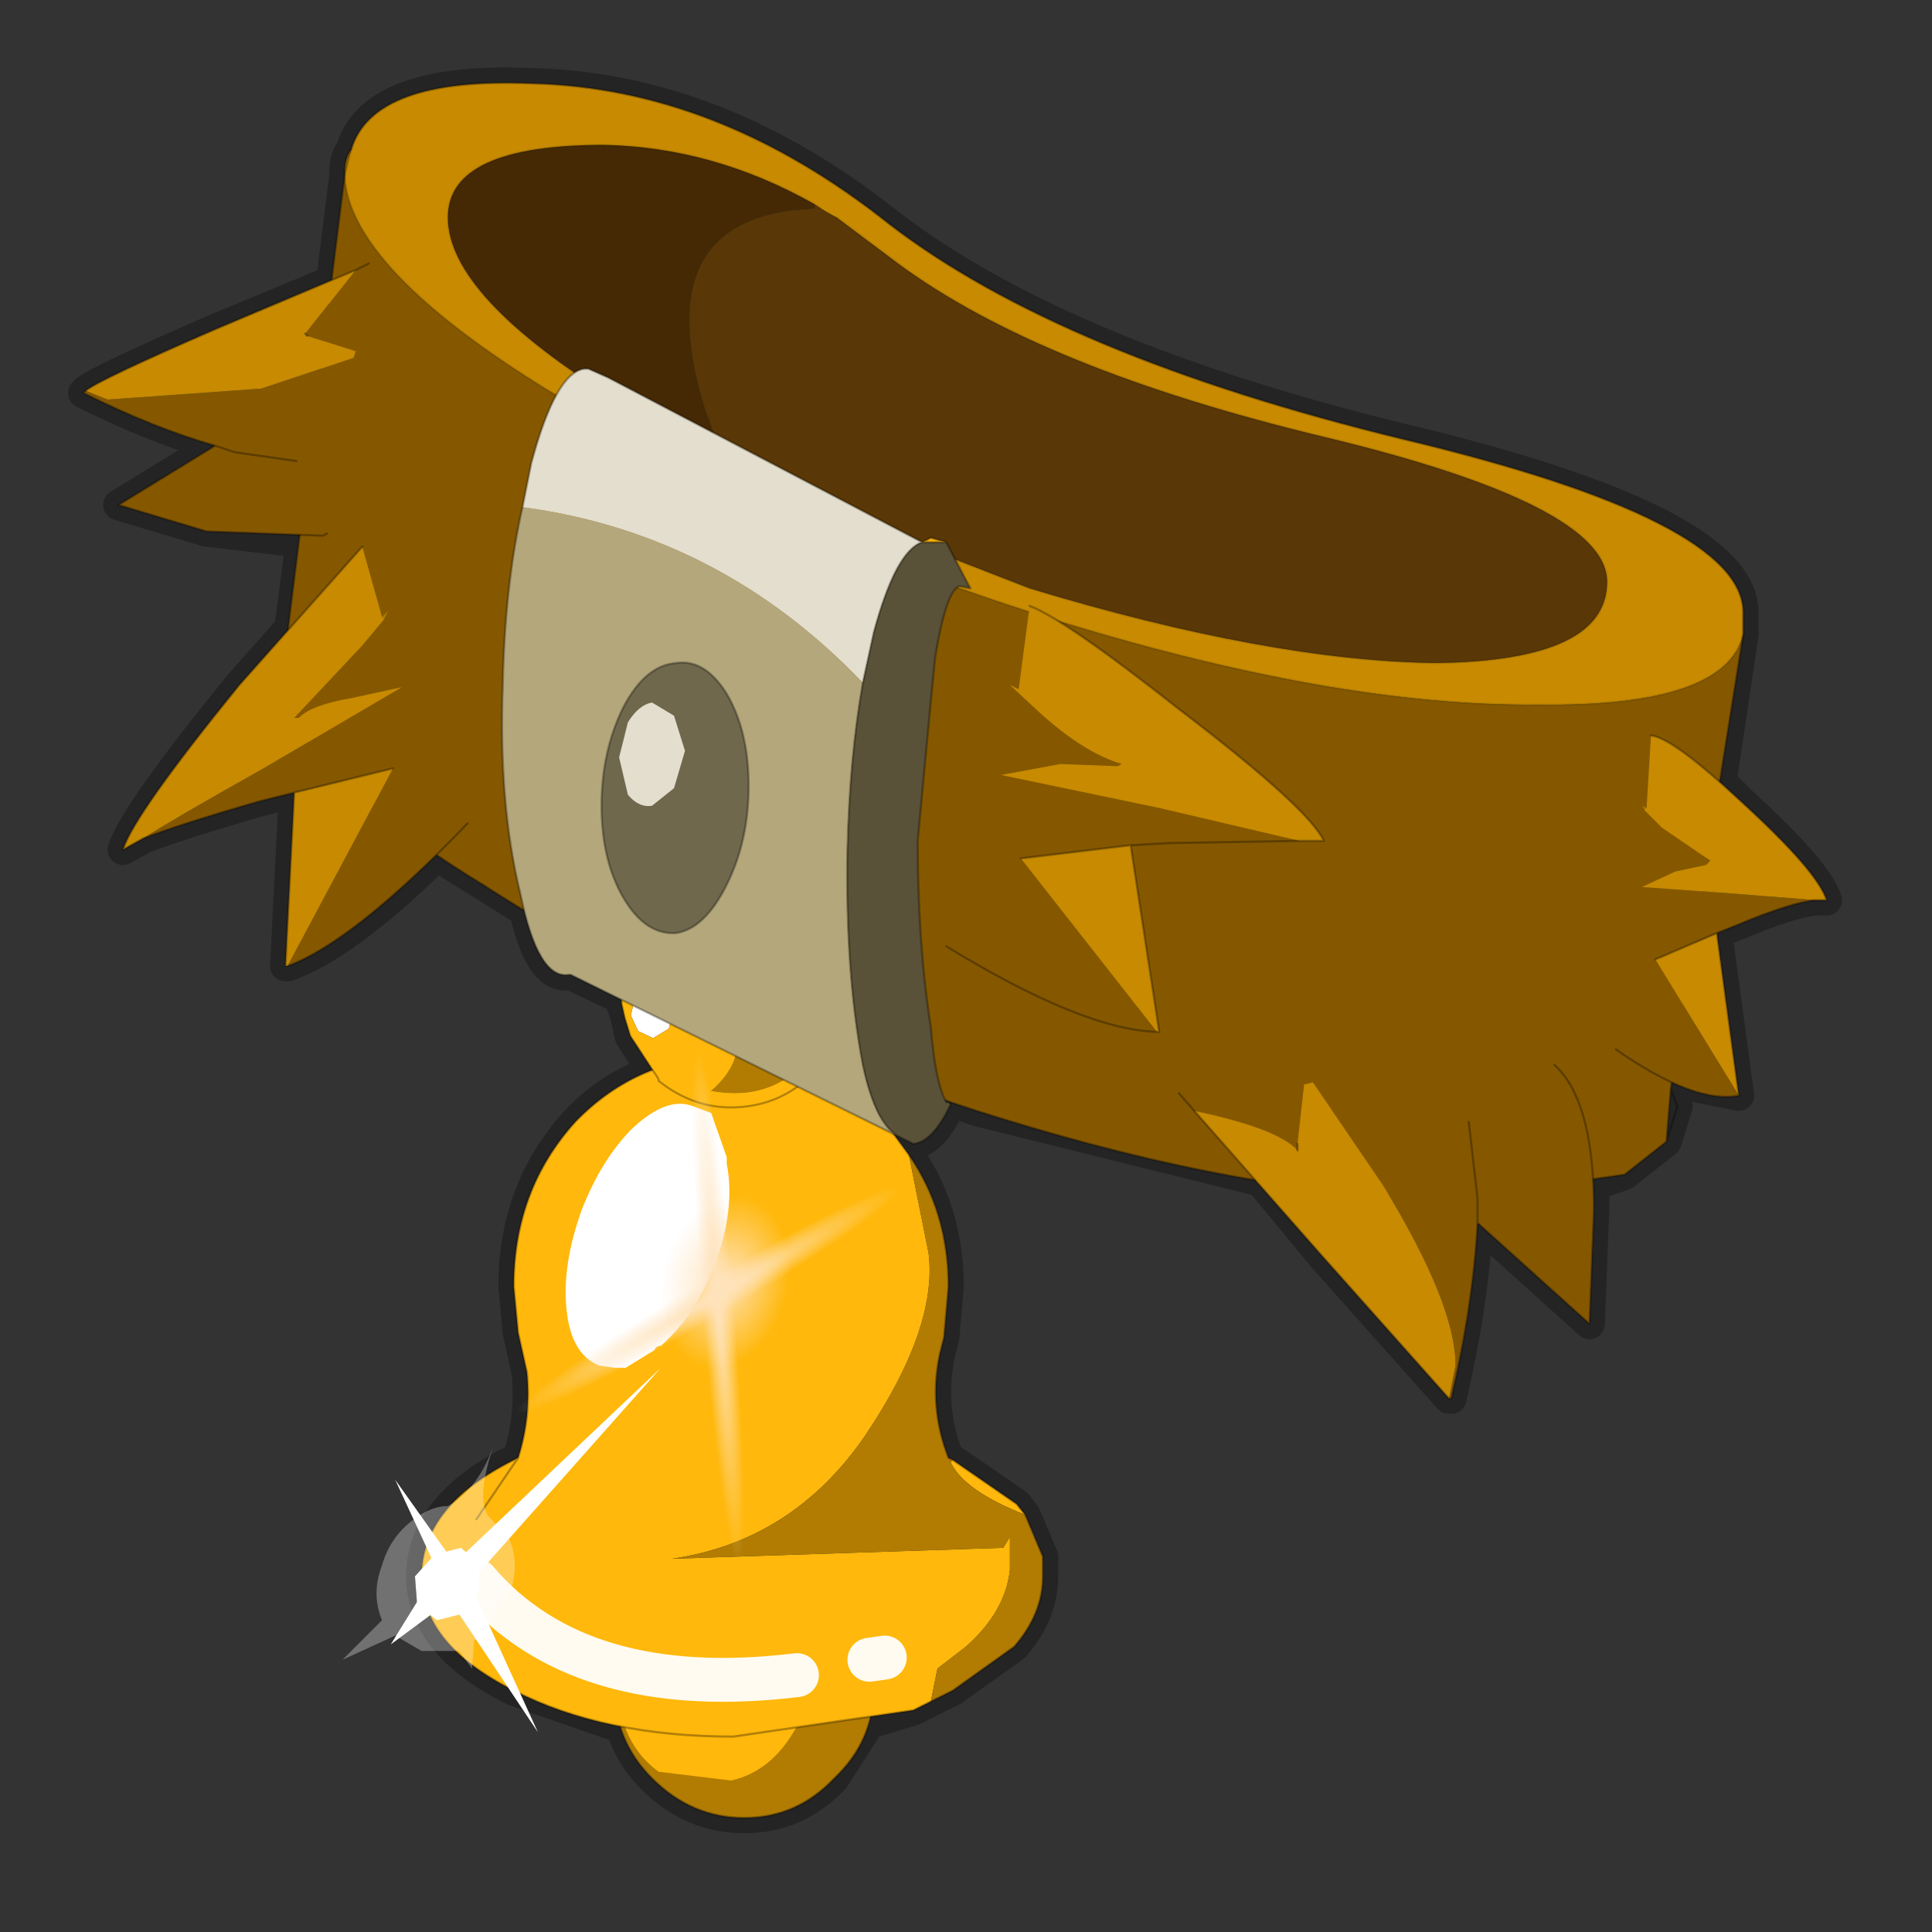 <?xml version="1.0" encoding="UTF-8" standalone="no"?>
<svg xmlns:xlink="http://www.w3.org/1999/xlink" height="440.0px" width="440.0px" xmlns="http://www.w3.org/2000/svg">
  <rect width="100%" height="100%" fill="#333333" stroke="none"/>
  <g transform="matrix(10.0, 0.0, 0.0, 10.0, 0.0, 0.0)">
    <use height="44.0" transform="matrix(1.0, 0.0, 0.0, 1.0, 0.0, 0.0)" width="44.0" xlink:href="#shape0"/>
    <use height="5.45" transform="matrix(-0.074, -0.928, 0.928, -0.074, 14.361, 25.412)" width="5.5" xlink:href="#sprite0"/>
    <use height="8.3" transform="matrix(1.0, 0.0, 0.0, 1.0, 7.8, 31.15)" width="7.25" xlink:href="#shape2"/>
    <use height="14.6" transform="matrix(-0.388, -1.091, 0.919, -0.332, 11.997, 39.256)" width="12.9" xlink:href="#sprite1"/>
    <use height="1.3" transform="matrix(-0.31, -3.847, 2.955, -1.067, 14.801, 32.393)" width="1.3" xlink:href="#sprite2"/>
    <use height="29.95" transform="matrix(1.0, 0.0, 0.0, 1.0, 1.9, 1.9)" width="39.7" xlink:href="#shape4"/>
  </g>
  <defs>
    <g id="shape0" transform="matrix(1.0, 0.0, 0.0, 1.0, 0.0, 0.0)">
      <path d="M44.0 44.0 L0.0 44.0 0.0 0.0 44.0 0.0 44.0 44.0" fill="#43adca" fill-opacity="0.0" fill-rule="evenodd" stroke="none"/>
      <path d="M41.35 20.5 Q40.8 20.55 39.6 21.05 L39.1 21.25 39.6 24.95 38.1 24.65 38.05 24.8 38.2 25.2 37.95 26.0 37.0 26.75 36.3 27.0 36.3 27.55 36.2 30.15 33.65 27.85 Q33.55 29.7 33.05 31.85 L33.0 31.85 30.15 28.65 28.7 26.9 22.25 25.3 21.55 25.05 21.55 25.1 21.6 25.1 21.65 25.15 Q21.25 26.0 20.8 26.05 L20.6 25.95 20.5 25.9 20.4 25.85 20.7 26.3 Q21.6 27.6 21.6 29.3 L21.5 30.45 21.4 30.85 Q21.15 32.05 21.6 33.2 L21.7 33.25 23.15 34.25 23.35 34.5 23.75 35.45 23.75 35.9 Q23.75 36.75 23.1 37.5 L21.7 38.5 21.2 38.75 20.8 38.95 19.8 39.25 19.0 40.5 Q18.15 41.4 16.95 41.4 15.75 41.4 14.85 40.5 14.35 40.0 14.15 39.35 L11.7 38.5 Q9.6 37.45 9.6 35.9 9.6 34.3 11.7 33.25 L11.8 33.2 Q12.1 32.25 12.0 31.25 L11.8 30.35 11.7 29.3 Q11.7 27.1 13.1 25.55 13.85 24.75 14.85 24.4 L14.35 23.6 14.25 23.15 14.15 22.85 14.15 22.75 13.0 22.2 12.95 22.2 Q12.3 22.3 11.95 20.75 L11.0 20.15 9.95 19.5 Q7.85 21.55 6.55 22.0 L6.5 22.0 6.7 18.05 5.9 18.25 Q4.0 18.8 3.25 19.1 L2.8 19.35 Q3.05 18.55 5.45 15.6 L6.6 14.3 6.85 12.35 4.7 12.1 2.7 11.5 4.9 10.15 Q3.5 9.75 1.9 8.95 L1.95 8.9 Q2.25 8.65 4.9 7.5 L7.55 6.4 7.85 4.0 7.85 3.9 Q7.85 3.6 8.0 3.4 8.5 1.75 12.1 1.9 16.35 2.0 20.25 5.1 24.15 8.1 31.95 10.0 39.7 11.85 39.7 13.95 L39.7 14.1 39.7 14.45 39.2 17.8 39.65 18.25 Q41.4 19.85 41.6 20.5 L41.35 20.5 M21.55 25.05 Q21.3 24.6 21.2 23.4 20.9 21.5 20.9 19.15 L21.2 15.95 21.3 14.95 Q21.55 13.6 21.8 13.4 L21.85 13.35 22.1 13.4 21.9 12.9 21.55 12.35 21.0 12.35 20.8 12.5 20.5 12.9 Q20.15 13.4 19.9 14.4 L19.65 15.55 Q19.35 17.25 19.3 19.35 19.25 22.15 19.65 24.25 L19.7 24.4 Q19.85 25.15 20.1 25.5 L20.15 25.55 20.35 25.8 20.4 25.85 M18.55 4.65 Q16.25 3.35 13.75 3.3 10.2 3.3 10.2 4.95 10.2 6.5 13.1 8.5 L13.3 8.4 13.4 8.4 13.85 8.6 21.0 12.35 21.2 12.25 21.55 12.35 M23.25 19.55 L25.75 19.25 26.65 19.2 29.6 19.15 30.15 19.15 Q29.8 18.4 26.85 16.15 L24.1 14.15 23.45 13.95 23.4 13.95 21.8 13.4 M21.9 12.9 L23.45 13.4 Q28.9 15.05 32.7 15.1 36.6 15.05 36.6 13.25 36.6 11.5 30.15 9.95 23.7 8.4 20.45 6.0 L19.05 4.95 M25.75 19.25 L26.4 23.5 26.35 23.5 Q24.65 23.45 21.55 21.55 M37.6 16.75 L39.2 17.8 M38.1 24.65 L36.8 23.9 M37.7 21.85 L38.6 21.45 39.1 21.25 M39.7 14.45 Q39.3 16.1 35.05 16.05 30.45 16.1 24.1 14.15 M33.65 27.85 L33.65 27.3 33.65 27.25 33.45 25.55 M26.85 24.9 L27.2 25.3 28.7 26.9 M36.3 27.0 Q36.2 25.1 35.5 24.35 M38.05 24.8 L37.95 26.0 M8.0 3.4 L7.85 4.0 Q7.95 6.1 12.5 8.9 L12.7 9.0 13.1 8.5 M11.95 20.75 L11.85 20.35 Q11.35 18.3 11.45 15.6 11.5 13.3 11.9 11.55 L12.1 10.55 Q12.35 9.55 12.7 9.0 M7.55 6.4 L8.1 6.15 8.4 6.0 M4.9 10.15 L5.35 10.3 6.75 10.5 M7.35 12.2 L6.85 12.35 M6.7 18.05 L7.8 17.75 8.95 17.5 M14.15 22.75 Q14.1 21.8 14.7 21.05 L14.2 20.45 Q13.7 19.6 13.7 18.35 13.7 17.1 14.2 16.1 14.7 15.15 15.4 15.1 16.05 15.0 16.55 15.8 17.05 16.65 17.05 17.9 17.05 19.1 16.6 20.1 L16.65 20.1 17.0 20.1 Q17.7 20.15 18.3 20.7 19.1 21.4 19.2 22.45 19.3 23.5 18.6 24.3 L18.6 24.35 18.55 24.45 Q19.4 24.8 20.1 25.5 M17.0 20.1 Q18.5 20.5 18.85 22.15 19.1 23.4 18.2 24.3 L17.95 24.5 Q17.25 25.05 16.15 24.85 L16.75 24.05 Q16.9 23.4 16.45 22.65 15.6 21.35 14.45 22.35 L14.95 21.2 14.7 21.05 M15.8 21.1 L15.4 21.25 14.95 21.2 M14.85 24.4 L15.0 24.55 15.0 24.6 Q15.85 25.3 16.85 25.2 17.85 25.15 18.55 24.45 M9.95 19.5 L10.65 18.75 M8.25 12.45 L6.6 14.3 M10.85 34.6 L11.8 33.2 M19.8 39.25 L18.05 39.5 M10.85 36.0 Q13.2 38.75 18.15 38.15 M19.8 37.8 L20.15 37.75" fill="none" stroke="#000000" stroke-linecap="round" stroke-linejoin="round" stroke-opacity="0.302" stroke-width="0.7"/>
      <path d="M15.45 35.95 L15.45 36.0 15.45 35.95" fill="#9e5e04" fill-rule="evenodd" stroke="none"/>
      <path d="M15.45 36.0 L15.45 35.95 Q15.8 35.7 16.2 35.65 15.8 35.75 15.45 36.0" fill="#ffb80b" fill-rule="evenodd" stroke="none"/>
      <path d="M16.2 35.65 L16.95 35.5 Q18.15 35.5 19.0 36.4 19.9 37.25 19.9 38.45 19.9 39.65 19.0 40.5 18.15 41.4 16.95 41.4 15.75 41.4 14.85 40.5 14.0 39.65 14.0 38.45 14.0 37.25 14.85 36.4 15.1 36.15 15.45 36.0 15.8 35.75 16.2 35.65" fill="#b17c01" fill-rule="evenodd" stroke="none"/>
      <path d="M15.45 35.95 L15.45 36.0 Q15.1 36.15 14.85 36.4 14.0 37.25 14.0 38.45 14.0 39.65 14.85 40.5 15.75 41.4 16.95 41.4 18.15 41.4 19.0 40.5 19.9 39.65 19.9 38.45 19.9 37.25 19.0 36.4 18.15 35.5 16.95 35.5 L16.2 35.65 Q15.8 35.75 15.45 36.0 M16.2 35.65 Q15.8 35.7 15.45 35.95 Z" fill="none" stroke="#000000" stroke-linecap="round" stroke-linejoin="round" stroke-opacity="0.302" stroke-width="0.05"/>
      <path d="M15.05 36.25 Q15.5 35.95 15.9 35.8 16.8 35.55 17.6 36.1 18.35 36.65 18.55 37.55 18.7 38.55 18.1 39.4 17.55 40.35 16.65 40.55 L15.0 40.35 Q14.25 39.8 14.1 38.8 13.9 37.9 14.5 37.05 L15.05 36.25" fill="#ffb80b" fill-rule="evenodd" stroke="none"/>
      <path d="M21.7 33.25 L23.15 34.25 23.35 34.5 Q21.95 33.95 21.65 33.3 L21.7 33.25 M21.2 38.75 L20.8 38.95 16.7 39.55 Q13.75 39.55 11.7 38.5 9.6 37.45 9.6 35.9 9.6 34.3 11.7 33.25 L11.8 33.2 Q12.1 32.25 12.0 31.25 L11.8 30.35 11.7 29.3 Q11.7 27.1 13.1 25.55 14.55 24.05 16.65 24.05 18.7 24.05 20.15 25.55 L20.7 26.3 21.15 28.55 Q21.35 30.25 19.7 32.7 18.05 35.1 15.3 35.5 L22.85 35.25 23.0 35.0 23.0 35.1 23.0 35.45 23.0 35.75 Q22.9 36.7 22.0 37.5 L21.35 38.0 21.2 38.75 M11.8 33.2 L10.85 34.6 11.8 33.2" fill="#ffb80b" fill-rule="evenodd" stroke="none"/>
      <path d="M21.6 33.2 L21.7 33.25 21.65 33.3 21.6 33.2" fill="#d27e02" fill-rule="evenodd" stroke="none"/>
      <path d="M23.35 34.5 L23.75 35.45 23.75 35.9 Q23.75 36.75 23.1 37.5 L21.7 38.5 21.2 38.75 21.35 38.0 22.0 37.5 Q22.9 36.7 23.0 35.75 L23.0 35.45 23.0 35.1 23.0 35.0 22.85 35.25 15.3 35.5 Q18.05 35.1 19.7 32.7 21.35 30.25 21.15 28.55 L20.7 26.3 Q21.6 27.6 21.6 29.3 L21.5 30.45 21.4 30.85 Q21.15 32.05 21.6 33.2 L21.65 33.3 Q21.95 33.95 23.35 34.5" fill="#b17c01" fill-rule="evenodd" stroke="none"/>
      <path d="M21.7 33.25 L23.15 34.25 23.35 34.5 23.75 35.45 23.75 35.9 Q23.75 36.75 23.1 37.5 L21.7 38.5 21.2 38.75 20.8 38.95 16.7 39.55 Q13.75 39.55 11.7 38.5 9.6 37.45 9.6 35.9 9.6 34.3 11.7 33.25 L11.8 33.2 Q12.1 32.25 12.0 31.25 L11.8 30.35 11.7 29.3 Q11.7 27.1 13.1 25.55 14.55 24.05 16.65 24.05 18.7 24.05 20.15 25.55 L20.7 26.3 Q21.6 27.6 21.6 29.3 L21.5 30.45 21.4 30.85 Q21.15 32.05 21.6 33.2 L21.7 33.25 M10.85 34.6 L11.8 33.2" fill="none" stroke="#000000" stroke-linecap="round" stroke-linejoin="round" stroke-opacity="0.302" stroke-width="0.05"/>
      <path d="M16.55 26.5 Q16.75 27.5 16.3 28.75 15.85 29.95 15.05 30.65 14.95 30.65 14.9 30.75 L14.25 31.15 14.0 31.15 13.65 31.1 Q13.0 30.85 12.9 29.8 12.8 28.8 13.25 27.55 13.7 26.4 14.4 25.7 15.2 24.95 15.8 25.2 L16.2 25.35 16.25 25.5 16.55 26.35 16.55 26.5" fill="#ffffff" fill-rule="evenodd" stroke="none"/>
      <path d="M19.8 37.8 L20.15 37.75 M10.85 36.0 Q13.2 38.75 18.15 38.15" fill="none" stroke="#ffffff" stroke-linecap="round" stroke-linejoin="round" stroke-opacity="0.941" stroke-width="1.0"/>
    </g>
    <g id="sprite0" transform="matrix(1.0, 0.0, 0.0, 1.0, 2.75, 1.5)">
      <use height="5.45" transform="matrix(1.0, 0.0, 0.0, 1.0, -2.75, -1.5)" width="5.5" xlink:href="#shape1"/>
    </g>
    <g id="shape1" transform="matrix(1.0, 0.0, 0.0, 1.0, 2.75, 1.5)">
      <path d="M0.35 -0.8 L0.15 -0.4 Q0.0 -0.25 -0.3 -0.25 L-0.7 -0.4 -0.9 -0.8 -0.7 -1.15 -0.3 -1.3 0.15 -1.15 0.35 -0.8" fill="#ffffff" fill-rule="evenodd" stroke="none"/>
      <path d="M2.55 0.8 L2.5 1.35 2.45 1.7 Q1.8 1.45 1.85 1.15 1.85 0.8 2.55 0.8" fill="#bd954d" fill-rule="evenodd" stroke="none"/>
      <path d="M2.45 1.7 Q2.15 3.35 0.4 3.6 -1.2 3.75 -2.1 2.45 -2.6 1.6 -2.3 0.5 -1.4 1.75 0.05 0.95 1.5 0.15 0.55 -1.15 1.65 -0.8 2.4 0.15 L2.4 0.2 2.55 0.8 Q1.85 0.8 1.85 1.15 1.8 1.45 2.45 1.7" fill="#b17c01" fill-rule="evenodd" stroke="none"/>
      <path d="M0.35 -0.8 L0.15 -1.15 -0.3 -1.3 -0.7 -1.15 -0.9 -0.8 -0.7 -0.4 -0.3 -0.25 Q0.0 -0.25 0.15 -0.4 L0.35 -0.8 M0.0 -1.5 Q1.15 -1.5 1.95 -0.75 L2.55 0.1 2.65 0.5 2.75 1.2 2.75 1.4 Q2.7 2.45 1.95 3.15 1.15 3.95 0.0 3.95 -1.15 3.95 -1.95 3.15 L-2.0 3.1 Q-2.75 2.3 -2.75 1.2 -2.75 0.1 -1.95 -0.75 L-1.9 -0.75 -0.8 -1.35 -0.35 -1.45 0.0 -1.5 M2.55 0.8 L2.4 0.2 2.4 0.15 Q1.65 -0.8 0.55 -1.15 1.5 0.15 0.05 0.95 -1.4 1.75 -2.3 0.5 -2.6 1.6 -2.1 2.45 -1.2 3.75 0.4 3.6 2.15 3.35 2.45 1.7 L2.5 1.35 2.55 0.8" fill="#ffb80b" fill-rule="evenodd" stroke="none"/>
      <path d="M0.0 -1.5 L-0.35 -1.45 -0.8 -1.35 -1.9 -0.75 -1.95 -0.75 Q-2.75 0.1 -2.75 1.2 -2.75 2.3 -2.0 3.1 L-1.95 3.15 Q-1.15 3.95 0.0 3.95 1.15 3.95 1.95 3.15 2.7 2.45 2.75 1.4 L2.75 1.2 2.65 0.5 2.55 0.1 1.95 -0.75 Q1.15 -1.5 0.0 -1.5 M2.45 1.7 Q1.8 1.45 1.85 1.15 1.85 0.8 2.55 0.8" fill="none" stroke="#000000" stroke-linecap="round" stroke-linejoin="round" stroke-opacity="0.302" stroke-width="0.05"/>
      <path d="M2.05 2.2 L1.6 2.55 1.25 2.15 1.15 1.4 1.45 0.6 Q1.7 0.3 1.9 0.35 L2.25 0.65 2.4 1.45 2.05 2.2" fill="#42341f" fill-rule="evenodd" stroke="none"/>
    </g>
    <g id="shape2" transform="matrix(1.0, 0.0, 0.0, 1.0, -7.8, -31.15)">
      <path d="M10.9 36.25 L10.55 36.75 9.95 36.9 9.5 36.55 9.45 35.9 9.9 35.4 10.5 35.25 10.9 35.6 10.9 36.25" fill="#ffffff" fill-rule="evenodd" stroke="none"/>
      <path d="M10.9 36.25 L10.9 35.6 10.5 35.25 9.9 35.4 9.45 35.9 9.5 36.55 9.95 36.9 10.55 36.75 10.9 36.25 M10.8 37.35 L10.75 38.0 10.45 37.6 9.6 37.6 9.0 37.25 7.8 37.8 8.7 36.9 Q8.45 36.3 8.7 35.65 8.9 34.95 9.5 34.55 9.85 34.3 10.2 34.3 10.9 33.9 11.25 32.9 10.85 34.05 11.1 34.5 L11.6 35.05 Q11.85 35.65 11.6 36.3 L10.85 37.35 10.8 37.35" fill="#ffffff" fill-opacity="0.302" fill-rule="evenodd" stroke="none"/>
      <path d="M10.25 36.45 L8.9 37.45 9.95 35.75 9.0 33.7 10.35 35.6 15.05 31.15 10.7 36.05 12.25 39.45 10.25 36.45" fill="#ffffff" fill-rule="evenodd" stroke="none"/>
    </g>
    <g id="sprite1" transform="matrix(1.0, 0.0, 0.0, 1.0, 6.45, 7.3)">
      <use height="1.3" transform="matrix(9.917, 3.148, 0.0, 0.78, -6.442, -2.389)" width="1.3" xlink:href="#sprite2"/>
      <use height="1.3" transform="matrix(-1.662, -10.258, 0.594, -0.973, 0.868, 7.31)" width="1.3" xlink:href="#sprite2"/>
    </g>
    <g id="sprite2" transform="matrix(1.0, 0.0, 0.0, 1.0, 0.7, 0.75)">
      <use height="2.3" transform="matrix(0.565, 0.0, 0.0, 0.565, -0.7, -0.75)" width="2.3" xlink:href="#sprite3"/>
    </g>
    <g id="sprite3" transform="matrix(1.0, 0.0, 0.0, 1.0, 1.15, 1.15)">
      <use height="2.3" transform="matrix(1.0, 0.0, 0.0, 1.0, -1.15, -1.15)" width="2.3" xlink:href="#shape3"/>
    </g>
    <g id="shape3" transform="matrix(1.0, 0.0, 0.0, 1.0, 1.15, 1.15)">
      <path d="M0.8 0.8 Q0.5 1.15 0.0 1.15 -0.5 1.15 -0.85 0.8 L-1.15 0.0 -0.85 -0.85 Q-0.5 -1.15 0.0 -1.15 L0.8 -0.85 1.15 0.0 Q1.15 0.5 0.8 0.8" fill="url(#gradient0)" fill-rule="evenodd" stroke="none"/>
    </g>
    <radialGradient cx="0" cy="0" gradientTransform="matrix(0.002, 0.0, 0.0, 0.002, 0.0, 0.0)" gradientUnits="userSpaceOnUse" id="gradient0" r="819.2" spreadMethod="pad">
      <stop offset="0.0" stop-color="#fee3bc"/>
      <stop offset="0.537" stop-color="#ffe3bd" stop-opacity="0.0"/>
    </radialGradient>
    <g id="shape4" transform="matrix(1.0, 0.0, 0.0, 1.0, -1.9, -1.9)">
      <path d="M7.85 4.0 L7.85 3.9 Q7.85 3.6 8.0 3.4 L7.85 4.0" fill="#996600" fill-rule="evenodd" stroke="none"/>
      <path d="M39.7 14.45 L38.05 24.8 37.95 26.0 37.0 26.75 33.5 27.25 Q28.85 27.4 22.25 25.3 15.65 23.15 11.0 20.15 6.35 17.3 6.35 15.2 L6.55 14.4 7.85 4.0 Q7.95 6.1 12.5 8.9 L16.8 11.35 17.95 11.85 Q20.65 13.05 23.8 14.05 30.35 16.1 35.05 16.05 39.3 16.1 39.7 14.45" fill="#855800" fill-rule="evenodd" stroke="none"/>
      <path d="M19.05 4.95 L20.45 6.0 Q23.7 8.4 30.15 9.95 36.6 11.5 36.6 13.25 36.6 15.05 32.7 15.1 28.9 15.05 23.45 13.4 L18.05 11.3 16.5 10.55 16.05 9.3 Q14.7 4.9 18.55 4.75 L18.55 4.65 18.7 4.75 19.05 4.95" fill="#593706" fill-rule="evenodd" stroke="none"/>
      <path d="M16.5 10.55 L14.1 9.15 Q10.2 6.75 10.2 4.95 10.2 3.3 13.75 3.3 16.25 3.35 18.55 4.65 L18.55 4.75 Q14.7 4.9 16.05 9.3 L16.5 10.55" fill="#452904" fill-rule="evenodd" stroke="none"/>
      <path d="M8.0 3.4 Q8.5 1.75 12.1 1.9 16.35 2.0 20.25 5.1 24.15 8.1 31.95 10.0 39.7 11.85 39.7 13.95 L39.7 14.1 39.7 14.45 Q39.3 16.1 35.05 16.05 30.35 16.1 23.8 14.05 20.65 13.05 17.95 11.85 L16.8 11.35 12.5 8.9 Q7.95 6.1 7.85 4.0 L8.0 3.4 M16.5 10.55 L18.05 11.3 23.45 13.4 Q28.9 15.05 32.7 15.1 36.6 15.05 36.6 13.25 36.6 11.5 30.15 9.95 23.7 8.4 20.45 6.0 L19.05 4.95 18.7 4.75 18.55 4.65 Q16.25 3.35 13.75 3.3 10.2 3.3 10.2 4.95 10.2 6.75 14.1 9.15 L16.5 10.55" fill="#c78a00" fill-rule="evenodd" stroke="none"/>
      <path d="M8.0 3.4 L7.85 4.0 Q7.95 6.1 12.5 8.9 L16.8 11.35 17.95 11.85 Q20.65 13.05 23.8 14.05 30.35 16.1 35.05 16.05 39.3 16.1 39.7 14.45 M19.05 4.95 L20.45 6.0 Q23.7 8.4 30.15 9.95 36.6 11.5 36.6 13.25 36.6 15.05 32.7 15.1 28.9 15.05 23.45 13.4 L18.05 11.3 16.5 10.55 14.1 9.15 Q10.2 6.75 10.2 4.95 10.2 3.3 13.75 3.3 16.25 3.35 18.55 4.65 L18.7 4.75" fill="none" stroke="#000000" stroke-linecap="round" stroke-linejoin="round" stroke-opacity="0.102" stroke-width="0.05"/>
      <path d="M8.0 3.4 Q8.5 1.75 12.1 1.9 16.35 2.0 20.25 5.1 24.15 8.1 31.95 10.0 39.7 11.85 39.7 13.95 L39.7 14.1 39.7 14.45 38.05 24.8 38.2 25.2 37.95 26.0 37.0 26.75 33.5 27.25 Q28.85 27.4 22.25 25.3 15.65 23.15 11.0 20.15 6.35 17.3 6.35 15.2 L6.55 14.4 7.85 4.0 7.85 3.9 Q7.85 3.6 8.0 3.4 M38.05 24.8 L37.95 26.0" fill="none" stroke="#000000" stroke-linecap="round" stroke-linejoin="round" stroke-opacity="0.302" stroke-width="0.05"/>
      <path d="M21.55 12.35 L21.0 12.35 21.2 12.25 21.55 12.35" fill="#ffb80b" fill-rule="evenodd" stroke="none"/>
      <path d="M19.65 15.55 Q19.35 17.25 19.3 19.35 19.25 22.15 19.65 24.25 19.95 25.65 20.5 25.9 L13.0 22.2 12.95 22.2 Q12.25 22.3 11.85 20.35 11.35 18.3 11.45 15.6 11.5 13.3 11.9 11.55 16.4 12.15 19.65 15.55" fill="#b3a77b" fill-rule="evenodd" stroke="none"/>
      <path d="M21.0 12.35 Q20.4 12.55 19.9 14.4 L19.65 15.55 Q16.4 12.15 11.9 11.55 L12.1 10.55 Q12.65 8.5 13.3 8.4 L13.4 8.4 13.85 8.6 21.0 12.35" fill="#e3dece" fill-rule="evenodd" stroke="none"/>
      <path d="M21.55 12.35 L22.1 13.4 21.85 13.35 Q21.55 13.45 21.3 14.95 L21.2 15.95 20.9 19.15 Q20.9 21.5 21.2 23.4 21.3 24.65 21.55 25.1 L21.6 25.1 21.65 25.15 Q21.25 26.0 20.8 26.05 L20.6 25.95 20.5 25.9 Q19.95 25.65 19.65 24.25 19.25 22.15 19.3 19.35 19.35 17.25 19.65 15.55 L19.9 14.4 Q20.4 12.55 21.0 12.35 L21.55 12.35" fill="#595138" fill-rule="evenodd" stroke="none"/>
      <path d="M20.5 25.9 L20.6 25.95 20.8 26.05 Q21.25 26.0 21.65 25.15 L21.6 25.1 21.55 25.1 Q21.3 24.65 21.2 23.4 20.9 21.5 20.9 19.15 L21.2 15.95 21.3 14.95 Q21.55 13.45 21.85 13.35 L22.1 13.4 21.55 12.35 21.0 12.35 Q20.4 12.55 19.9 14.4 L19.65 15.55 Q19.35 17.25 19.3 19.35 19.25 22.15 19.65 24.25 19.95 25.65 20.5 25.9 L13.0 22.2 12.95 22.2 Q12.25 22.3 11.85 20.35 11.35 18.3 11.45 15.6 11.5 13.3 11.9 11.55 L12.1 10.55 Q12.65 8.5 13.3 8.4 L13.4 8.4 13.85 8.6 21.0 12.35 21.2 12.25 21.55 12.35" fill="none" stroke="#000000" stroke-linecap="round" stroke-linejoin="round" stroke-opacity="0.302" stroke-width="0.05"/>
      <path d="M14.2 20.45 Q13.7 19.6 13.7 18.35 13.7 17.1 14.2 16.1 14.7 15.15 15.4 15.1 16.05 15.0 16.55 15.8 17.05 16.65 17.05 17.9 17.05 19.15 16.55 20.15 16.05 21.15 15.4 21.25 14.7 21.3 14.2 20.45" fill="#70684d" fill-rule="evenodd" stroke="none"/>
      <path d="M14.2 20.45 Q13.7 19.6 13.7 18.35 13.7 17.1 14.2 16.1 14.7 15.15 15.4 15.1 16.05 15.0 16.55 15.8 17.05 16.65 17.05 17.9 17.05 19.15 16.55 20.15 16.05 21.15 15.4 21.25 14.7 21.3 14.2 20.45 Z" fill="none" stroke="#000000" stroke-linecap="round" stroke-linejoin="round" stroke-opacity="0.302" stroke-width="0.05"/>
      <path d="M14.3 18.1 L14.1 17.25 14.3 16.45 Q14.55 16.05 14.85 16.0 L15.35 16.3 15.6 17.1 15.35 17.95 14.85 18.35 Q14.55 18.4 14.3 18.1" fill="#e3dece" fill-rule="evenodd" stroke="none"/>
      <path d="M35.4 24.25 L35.5 24.35 Q36.3 25.2 36.3 27.55 L36.2 30.15 33.65 27.85 Q33.55 29.7 33.05 31.85 L33.0 31.85 33.15 31.1 Q33.15 29.7 31.5 27.0 L29.9 24.65 35.4 24.25 M33.45 25.55 L33.65 27.3 33.65 27.85 33.65 27.3 33.45 25.55 M26.85 24.9 L29.7 24.7 29.55 26.05 29.55 26.2 Q29.1 25.7 27.2 25.3 L26.85 24.9" fill="#855800" fill-rule="evenodd" stroke="none"/>
      <path d="M29.9 24.65 L31.5 27.0 Q33.15 29.7 33.15 31.1 L33.0 31.85 30.15 28.65 27.2 25.3 Q29.1 25.7 29.55 26.2 L29.55 26.05 29.7 24.7 29.9 24.65" fill="#c78a00" fill-rule="evenodd" stroke="none"/>
      <path d="M33.65 27.85 L36.2 30.15 36.3 27.55 Q36.3 25.2 35.5 24.35 L35.4 24.25 M33.0 31.85 L33.05 31.85 Q33.55 29.7 33.65 27.85 L33.65 27.3 33.45 25.55 M27.2 25.3 L30.15 28.65 33.0 31.85 M26.85 24.9 L27.2 25.3 M29.55 26.2 L29.55 26.05" fill="none" stroke="#000000" stroke-linecap="round" stroke-linejoin="round" stroke-opacity="0.302" stroke-width="0.05"/>
      <path d="M8.75 14.1 L8.7 14.05 8.85 13.9 8.75 14.1" fill="#ab7a00" fill-rule="evenodd" stroke="none"/>
      <path d="M3.25 19.1 Q3.95 18.65 6.0 17.5 L9.15 15.65 8.0 15.9 Q7.1 16.05 6.8 16.35 L6.7 16.35 8.25 14.7 8.75 14.1 8.85 13.9 10.65 18.75 Q8.05 21.45 6.55 22.0 L8.95 17.5 6.7 18.05 5.9 18.25 Q4.0 18.8 3.25 19.1" fill="#855800" fill-rule="evenodd" stroke="none"/>
      <path d="M8.7 14.05 L8.75 14.1 8.25 14.7 6.7 16.35 6.8 16.35 Q7.1 16.05 8.0 15.9 L9.15 15.65 6.0 17.5 Q3.95 18.65 3.25 19.1 L2.8 19.35 Q3.05 18.55 5.45 15.6 L8.25 12.45 8.7 14.05 M6.7 18.05 L8.95 17.5 6.55 22.0 6.5 22.0 6.7 18.05" fill="#c78a00" fill-rule="evenodd" stroke="none"/>
      <path d="M8.25 12.45 L5.45 15.6 Q3.05 18.55 2.8 19.35 L3.25 19.1 Q4.0 18.8 5.9 18.25 L6.7 18.05 8.95 17.5 M6.55 22.0 Q8.05 21.45 10.65 18.75 M6.7 18.05 L6.5 22.0 6.55 22.0" fill="none" stroke="#000000" stroke-linecap="round" stroke-linejoin="round" stroke-opacity="0.302" stroke-width="0.05"/>
      <path d="M23.0 15.6 L23.7 16.25 Q24.7 17.15 25.55 17.4 L25.45 17.45 24.15 17.4 22.8 17.65 26.4 18.4 29.6 19.15 26.65 19.2 25.75 19.25 23.25 19.55 26.35 23.5 Q24.65 23.45 21.55 21.55 L23.0 15.6" fill="#855800" fill-rule="evenodd" stroke="none"/>
      <path d="M29.6 19.15 L26.4 18.4 22.8 17.65 24.15 17.4 25.45 17.45 25.55 17.4 Q24.7 17.15 23.7 16.25 L23.0 15.6 23.2 15.7 23.45 13.8 Q24.25 14.1 26.85 16.15 29.8 18.4 30.15 19.15 L29.6 19.15 M26.35 23.5 L23.25 19.55 25.75 19.25 26.4 23.5 26.35 23.5" fill="#c78a00" fill-rule="evenodd" stroke="none"/>
      <path d="M21.55 21.55 Q24.65 23.45 26.35 23.5 M23.25 19.55 L25.75 19.25 26.65 19.2 29.6 19.15 30.15 19.15 Q29.8 18.4 26.85 16.15 24.25 14.1 23.45 13.8 M25.75 19.25 L26.4 23.5 26.35 23.5" fill="none" stroke="#000000" stroke-linecap="round" stroke-linejoin="round" stroke-opacity="0.302" stroke-width="0.05"/>
      <path d="M6.95 7.6 L8.1 6.15 8.4 6.0 8.1 8.0 7.0 7.65 6.95 7.6 M1.95 8.9 L2.45 9.1 5.95 8.85 8.05 8.15 7.45 12.15 7.35 12.2 4.7 12.1 2.7 11.5 4.9 10.15 Q3.5 9.75 1.9 8.95 L1.95 8.9 M6.75 10.5 L5.35 10.3 4.9 10.15 5.35 10.3 6.75 10.5" fill="#855800" fill-rule="evenodd" stroke="none"/>
      <path d="M8.1 6.15 L6.95 7.6 7.0 7.65 8.1 8.0 8.05 8.15 5.95 8.85 2.45 9.1 1.95 8.9 Q2.25 8.65 4.9 7.5 L8.1 6.15" fill="#c78a00" fill-rule="evenodd" stroke="none"/>
      <path d="M8.1 6.15 L4.9 7.5 Q2.25 8.65 1.95 8.9 M7.0 7.65 L6.95 7.6 M8.1 6.15 L8.4 6.0 M7.45 12.15 L7.35 12.2 4.7 12.1 2.7 11.5 4.9 10.15 Q3.5 9.75 1.9 8.95 L1.95 8.9 M4.9 10.15 L5.35 10.3 6.75 10.5" fill="none" stroke="#000000" stroke-linecap="round" stroke-linejoin="round" stroke-opacity="0.302" stroke-width="0.05"/>
      <path d="M37.4 18.35 L37.5 18.4 37.45 18.45 37.4 18.35" fill="#ab7a00" fill-rule="evenodd" stroke="none"/>
      <path d="M41.35 20.5 Q40.8 20.55 39.6 21.05 L39.1 21.25 37.7 21.85 39.6 24.95 Q38.6 25.15 36.8 23.9 L37.4 18.35 37.45 18.45 37.85 18.85 38.95 19.6 38.85 19.7 38.15 19.85 37.4 20.2 39.45 20.35 41.35 20.5" fill="#855800" fill-rule="evenodd" stroke="none"/>
      <path d="M37.6 16.75 Q38.1 16.8 39.65 18.25 41.4 19.85 41.6 20.5 L41.35 20.5 39.45 20.35 37.4 20.2 38.15 19.85 38.85 19.7 38.95 19.6 37.85 18.85 37.45 18.45 37.5 18.4 37.6 16.75 M39.1 21.25 L39.6 24.95 37.7 21.85 39.1 21.25" fill="#c78a00" fill-rule="evenodd" stroke="none"/>
      <path d="M37.6 16.75 Q38.1 16.8 39.65 18.25 41.4 19.85 41.6 20.5 L41.35 20.5 Q40.8 20.55 39.6 21.05 L39.1 21.25 39.6 24.95 Q38.6 25.15 36.8 23.9 M37.7 21.85 L39.1 21.25" fill="none" stroke="#000000" stroke-linecap="round" stroke-linejoin="round" stroke-opacity="0.302" stroke-width="0.05"/>
    </g>
  </defs>
</svg>
